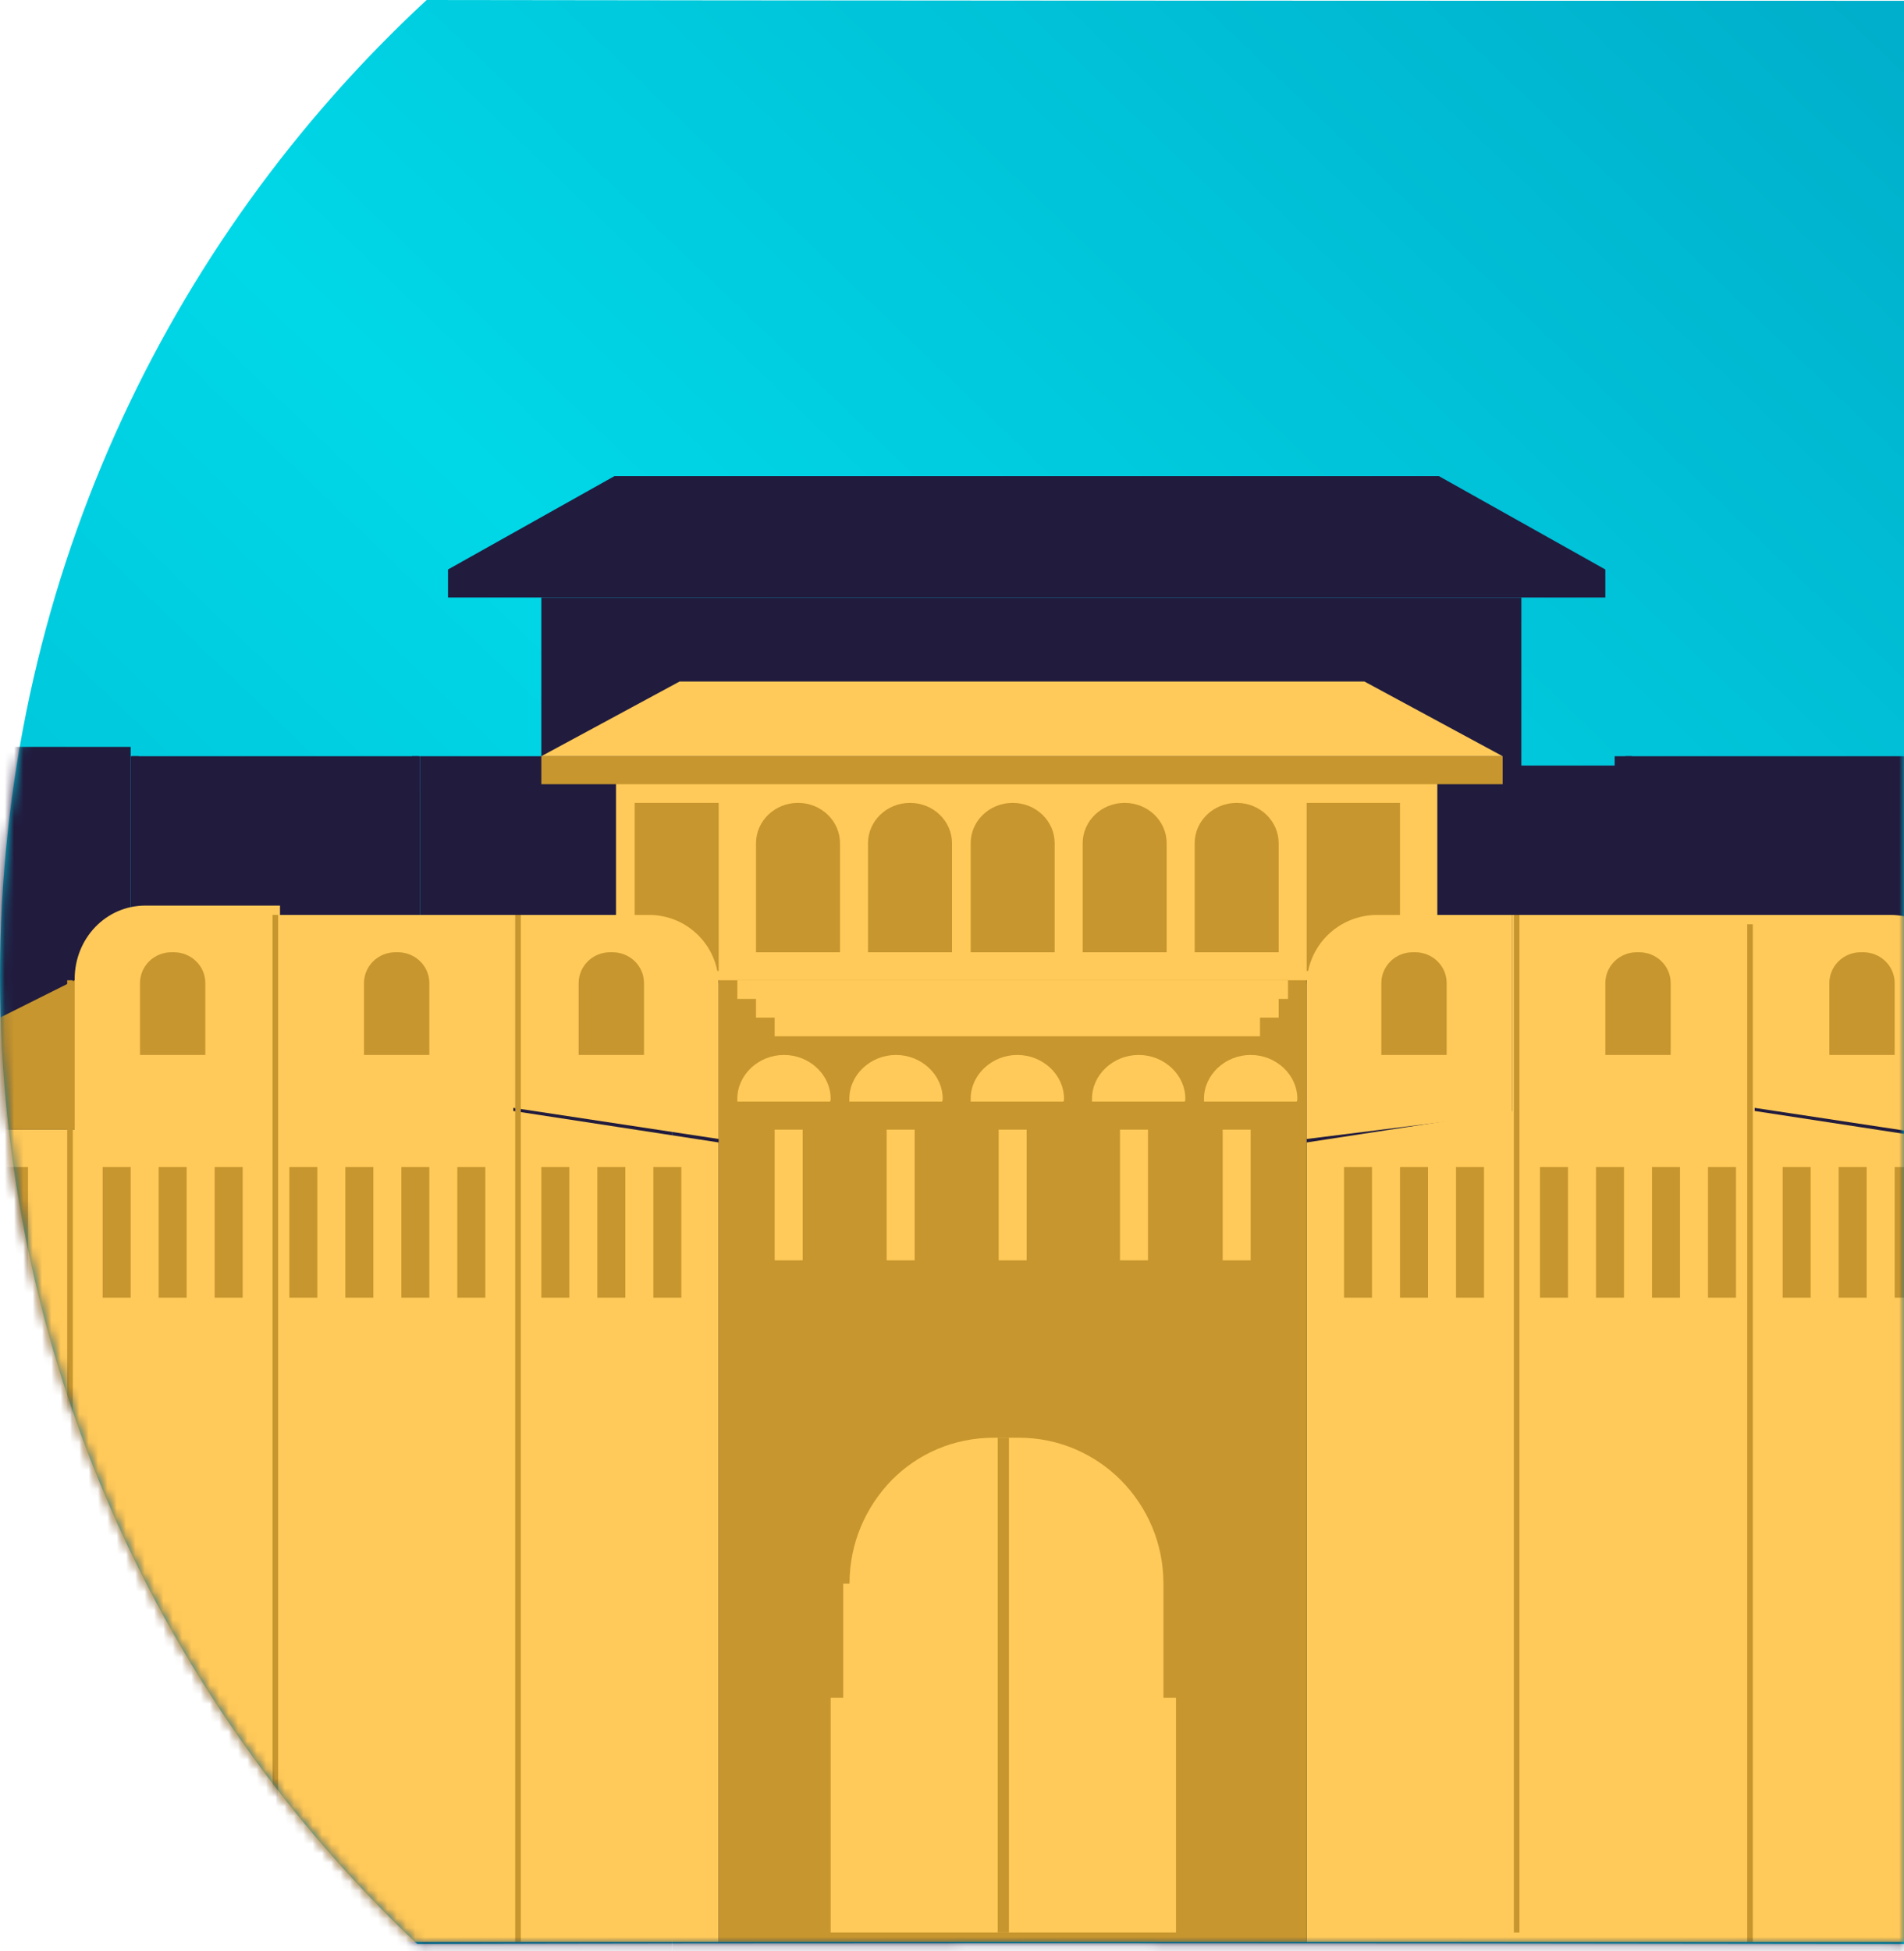 <svg xmlns="http://www.w3.org/2000/svg" xmlns:xlink="http://www.w3.org/1999/xlink" width="204" height="209" viewBox="0 0 204 209">
    <defs>
        <linearGradient id="prefix__b" x1="97.987%" x2="2.013%" y1="0%" y2="100%">
            <stop offset="0%" stop-color="#00AFCB"/>
            <stop offset="48.862%" stop-color="#00D8E7"/>
            <stop offset="100%" stop-color="#00AFCB"/>
        </linearGradient>
        <path id="prefix__a" d="M204 208.235V.085C136.774.086 84.01.058 45.71 0 17.598 26.03 0 63.252 0 104.586c0 40.84 17.18 77.667 44.708 103.649 35.787-.1 88.884-.1 159.292 0z"/>
    </defs>
    <g style="mix-blend-mode:luminosity" fill="none" fill-rule="evenodd">
        <mask id="prefix__c" fill="#fff">
            <use xlink:href="#prefix__a"/>
        </mask>
        <use fill="url(#prefix__b)" xlink:href="#prefix__a"/>
        <g mask="url(#prefix__c)">
            <g>
                <path fill="#211B3E" fill-rule="nonzero" d="M64 161L39 161 39 57.242 64 54zM64 55H95V162H64zM64 30H95V55H64zM223 30H254V55H223zM122 162L95 162 95 55 122 59.053zM224 162L197 162 197 59.053 224 55z" transform="translate(-50 51)"/>
                <path fill="#211B3E" fill-rule="nonzero" d="M223 55H254V162H223zM122 22H198V162H122z" transform="translate(-50 51)"/>
                <path fill="#211B3E" fill-rule="nonzero" d="M144 58H147V74H144zM129 58H132V74H129zM114 63H117V79H114zM106 63H109V79H106zM99 63H102V79H99zM88 63H91V79H88zM81 63H84V79H81zM74 63H77V79H74zM67 63H70V79H67zM57 63H60V79H57zM50 63H53V79H50zM64 55.548L38 59V38.452C38 33.192 41.981 29 46.938 29H64v26.548zM158 58H161V74H158zM173 58H176V74H173zM108 13H213V39H108z" transform="translate(-50 51)"/>
                <path fill="#211B3E" fill-rule="nonzero" d="M111 16H122V37H111zM186 58H189V74H186zM202 63H205V79H202zM209 63H212V79H209zM216 63H219V79H216zM227 63H230V79H227zM234 63H237V79H234zM241 63H244V79H241zM249 63H252V79H249z" transform="translate(-50 51)"/>
                <path fill="#211B3E" fill-rule="nonzero" d="M122 59l-27-4.028V30h17.836c5.073 0 9.164 4.028 9.164 9.022V59zM55 48h-8v-9.1c0-2.112 1.68-3.9 3.84-3.9h.32c2.08 0 3.84 1.706 3.84 3.9V48zM83 48h-8v-9.1c0-2.112 1.68-3.9 3.84-3.9h.32c2.08 0 3.84 1.706 3.84 3.9V48z" transform="translate(-50 51)"/>
                <path fill="#211B3E" fill-rule="nonzero" d="M112 48h-8v-9.1c0-2.112 1.68-3.9 3.84-3.9h.32c2.08 0 3.84 1.706 3.84 3.9V48zM243 48h-8v-9.1c0-2.112 1.68-3.9 3.84-3.9h.32c2.08 0 3.84 1.706 3.84 3.9V48zM124 39H194V41H124zM126 41H193V43H126zM128 44H190V46H128zM136 35h-11V21.146c0-2.85 2.454-5.146 5.5-5.146s5.5 2.296 5.5 5.146V35zM151 35h-11V21.146c0-2.85 2.454-5.146 5.5-5.146s5.5 2.296 5.5 5.146V35zM165 35h-11V21.146c0-2.85 2.454-5.146 5.5-5.146s5.5 2.296 5.5 5.146V35zM178 35h-11V21.146c0-2.85 2.454-5.146 5.5-5.146s5.5 2.296 5.5 5.146V35zM194 35h-11V21.146c0-2.85 2.454-5.146 5.5-5.146s5.5 2.296 5.5 5.146V35zM197 16H209V37H197zM135 53.625c0-3.075-2.72-5.625-6-5.625s-6 2.55-6 5.625V54h11.92c.08-.15.08-.225.08-.375zM150 53.625c0-3.075-2.72-5.625-6-5.625s-6 2.55-6 5.625V54h11.92c.08-.15.08-.225.08-.375zM166 53.625c0-3.075-2.72-5.625-6-5.625s-6 2.55-6 5.625V54h11.92c.08-.15.08-.225.08-.375zM181 53.625c0-3.075-2.72-5.625-6-5.625s-6 2.55-6 5.625V54h11.92c.08-.15.08-.225.08-.375zM196 53.625c0-3.075-2.72-5.625-6-5.625s-6 2.55-6 5.625V54h11.92c.08-.15.08-.225.08-.375zM98 10H222V13H98zM222 10L98 10 115.83 0 204.17 0zM180 131.115V161h-45v-29.885h1.636v-14.538h.819c0-5.17 2.127-9.773 5.481-13.165 3.437-3.393 8.1-5.412 13.337-5.412h3.272c10.391 0 18.819 8.32 18.819 18.577v14.538H180z" transform="translate(-50 51)"/>
                <path stroke="#211B3E" stroke-width="1.44" d="M158.5 98L158.5 161" transform="translate(-50 51)"/>
                <path stroke="#211B3E" stroke-width=".72" d="M64.5 30L64.5 162M94.5 30L94.5 162M224.5 30L224.5 161" transform="translate(-50 51)"/>
                <path fill="#211B3E" fill-rule="nonzero" d="M224 55.8L198 59V39.8c0-4.88 3.981-8.8 8.938-8.8H224v24.8z" transform="translate(-50 51)"/>
                <path fill="#211B3E" fill-rule="nonzero" d="M215 48h-8v-9.1c0-2.112 1.68-3.9 3.84-3.9h.32c2.08 0 3.84 1.706 3.84 3.9V48z" transform="translate(-50 51)"/>
            </g>
        </g>
        <g mask="url(#prefix__c)">
            <g>
                <path fill="#FFCA59" fill-rule="nonzero" d="M1 48H33V134H1z" transform="translate(-24 73)"/>
                <path fill="#FFCA59" fill-rule="nonzero" d="M53 134L32 134 32 47.697 53 45zM53 46H79V135H53zM53 25H79V46H53zM186 25H212V46H186zM234 49l-22-3.333V25h14.533c4.134 0 7.467 3.333 7.467 7.467V49zM101 135L79 135 79 46 101 49.371zM186 135L164 135 164 49.371 186 46zM186 46H212V135H186zM234 135L212 135 212 46 234 49.371z" transform="translate(-24 73)"/>
                <path fill="#C7962E" fill-rule="nonzero" d="M101 18H164V135H101zM32 48L0 48 0 48 32 32z" transform="translate(-24 73)"/>
                <path fill="#FFCA59" fill-rule="nonzero" d="M119 48H122V62H119zM107 48H110V62H107z" transform="translate(-24 73)"/>
                <path fill="#C7962E" fill-rule="nonzero" d="M94 52H97V66H94zM88 52H91V66H88zM82 52H85V66H82zM73 52H76V66H73zM67 52H70V66H67zM61 52H64V66H61zM55 52H58V66H55zM47 52H50V66H47zM41 52H44V66H41z" transform="translate(-24 73)"/>
                <path fill="#FFCA59" fill-rule="nonzero" d="M54 46.123L32 49V31.877C32 27.493 35.369 24 39.563 24H54v22.123z" transform="translate(-24 73)"/>
                <path fill="#C7962E" fill-rule="nonzero" d="M35 52H38V66H35zM24 52H27V66H24z" transform="translate(-24 73)"/>
                <path fill="#FFCA59" fill-rule="nonzero" d="M131 48H134V62H131zM144 48H147V62H144zM90 10H178V32H90z" transform="translate(-24 73)"/>
                <path fill="#C7962E" fill-rule="nonzero" d="M92 13H101V31H92z" transform="translate(-24 73)"/>
                <path fill="#FFCA59" fill-rule="nonzero" d="M155 48H158V62H155z" transform="translate(-24 73)"/>
                <path fill="#C7962E" fill-rule="nonzero" d="M168 52H171V66H168zM174 52H177V66H174zM180 52H183V66H180zM189 52H192V66H189zM195 52H198V66H195zM201 52H204V66H201zM207 52H210V66H207zM215 52H218V66H215zM221 52H224V66H221zM227 52H230V66H227z" transform="translate(-24 73)"/>
                <path fill="#FFCA59" fill-rule="nonzero" d="M101 49l-22-3.333V25h14.533c4.134 0 7.467 3.333 7.467 7.467V49z" transform="translate(-24 73)"/>
                <path fill="#C7962E" fill-rule="nonzero" d="M46 40h-7v-7.7c0-1.787 1.47-3.3 3.36-3.3h.28c1.82 0 3.36 1.444 3.36 3.3V40zM70 40h-7v-7.7c0-1.787 1.47-3.3 3.36-3.3h.28c1.82 0 3.36 1.444 3.36 3.3V40zM93 40h-7v-7.7c0-1.787 1.47-3.3 3.36-3.3h.28c1.82 0 3.36 1.444 3.36 3.3V40zM203 40h-7v-7.7c0-1.787 1.47-3.3 3.36-3.3h.28c1.82 0 3.36 1.444 3.36 3.3V40zM227 40h-7v-7.7c0-1.787 1.47-3.3 3.36-3.3h.28c1.82 0 3.36 1.444 3.36 3.3V40z" transform="translate(-24 73)"/>
                <path fill="#FFCA59" fill-rule="nonzero" d="M103 32H162V34H103zM105 34H161V36H105zM107 36H159V38H107z" transform="translate(-24 73)"/>
                <path fill="#C7962E" fill-rule="nonzero" d="M114 29h-9V17.333c0-2.4 2.008-4.333 4.5-4.333s4.5 1.933 4.5 4.333V29zM126 29h-9V17.333c0-2.4 2.008-4.333 4.5-4.333s4.5 1.933 4.5 4.333V29zM137 29h-9V17.333c0-2.4 2.008-4.333 4.5-4.333s4.5 1.933 4.5 4.333V29zM149 29h-9V17.333c0-2.4 2.008-4.333 4.5-4.333s4.5 1.933 4.5 4.333V29zM161 29h-9V17.333c0-2.4 2.008-4.333 4.5-4.333s4.5 1.933 4.5 4.333V29zM164 13H174V31H164z" transform="translate(-24 73)"/>
                <path fill="#FFCA59" fill-rule="nonzero" d="M113 44.688c0-2.563-2.267-4.688-5-4.688s-5 2.125-5 4.688V45h9.933c.067-.125.067-.188.067-.313zM125 44.688c0-2.563-2.267-4.688-5-4.688s-5 2.125-5 4.688V45h9.933c.067-.125.067-.188.067-.313zM138 44.688c0-2.563-2.267-4.688-5-4.688s-5 2.125-5 4.688V45h9.933c.067-.125.067-.188.067-.313zM151 44.688c0-2.563-2.267-4.688-5-4.688s-5 2.125-5 4.688V45h9.933c.067-.125.067-.188.067-.313zM163 44.688c0-2.563-2.267-4.688-5-4.688s-5 2.125-5 4.688V45h9.933c.067-.125.067-.188.067-.313z" transform="translate(-24 73)"/>
                <path fill="#C7962E" fill-rule="nonzero" d="M82 8H185V11H82z" transform="translate(-24 73)"/>
                <path fill="#FFCA59" fill-rule="nonzero" d="M185 8L82 8 96.81 0 170.19 0zM150 108.859V134h-37v-25.141h1.345v-12.23h.673c0-4.35 1.75-8.223 4.507-11.076 2.826-2.854 6.66-4.553 10.966-4.553h2.69c8.544 0 15.474 6.999 15.474 15.628v12.231H150z" transform="translate(-24 73)"/>
                <path stroke="#C7962E" stroke-width="1.2" d="M131.5 81L131.5 134" transform="translate(-24 73)"/>
                <path stroke="#C7962E" stroke-width=".6" d="M31.5 32L31.5 134M53.5 25L53.5 135M79.5 25L79.5 135M186.5 25L186.5 134M211.5 26L211.5 135" transform="translate(-24 73)"/>
                <path fill="#FFCA59" fill-rule="nonzero" d="M186 46.257L164 49V32.543c0-4.183 3.369-7.543 7.563-7.543H186v21.257z" transform="translate(-24 73)"/>
                <path fill="#C7962E" fill-rule="nonzero" d="M179 40h-7v-7.7c0-1.787 1.47-3.3 3.36-3.3h.28c1.82 0 3.36 1.444 3.36 3.3V40z" transform="translate(-24 73)"/>
            </g>
        </g>
    </g>
</svg>
